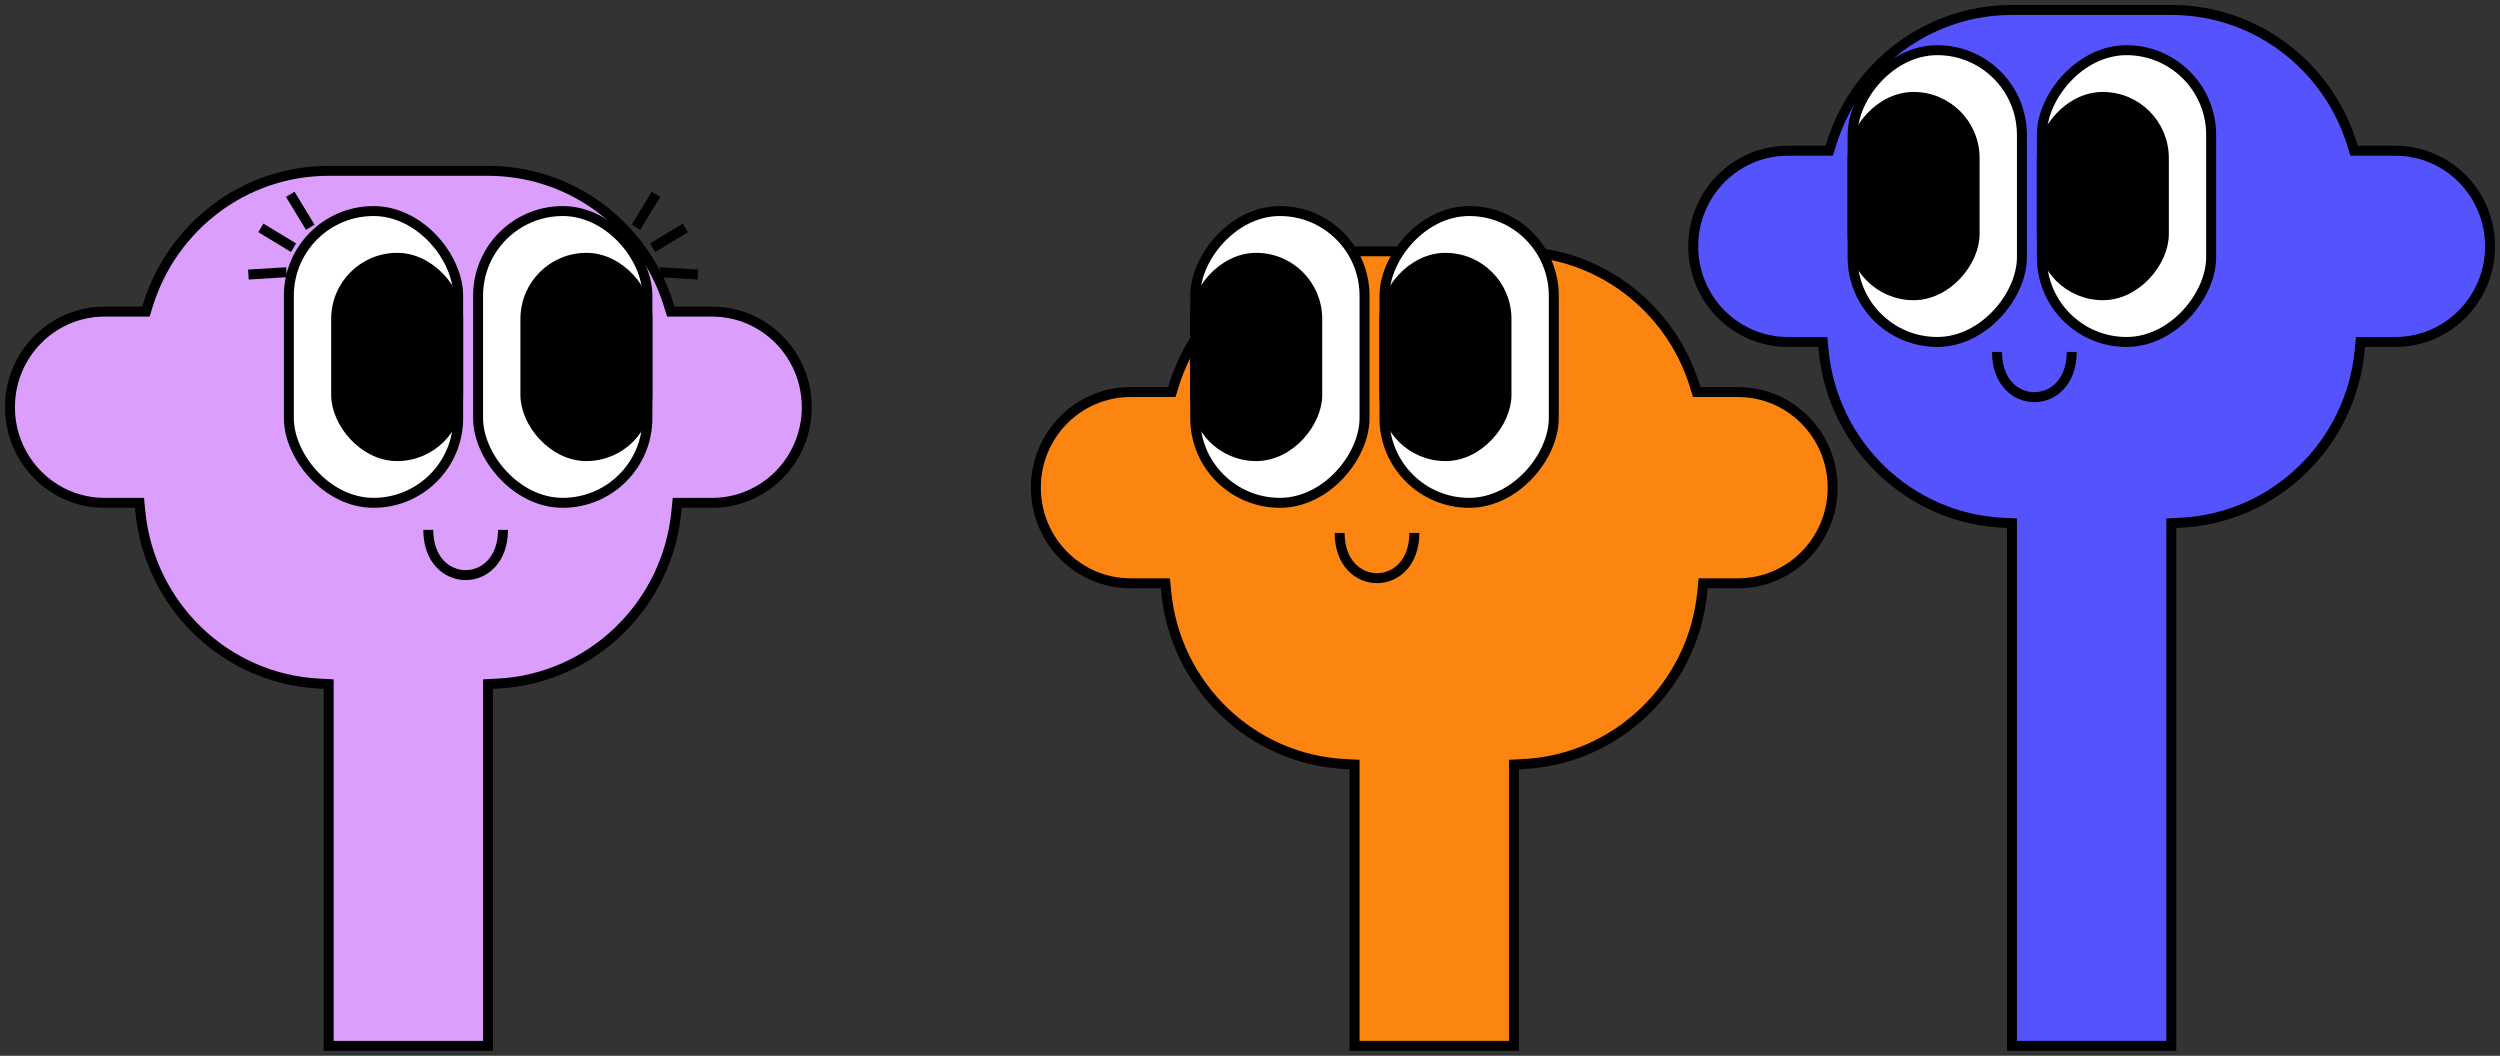 <svg width="251" height="106" viewBox="0 0 251 106" fill="none" xmlns="http://www.w3.org/2000/svg">
<rect x="0" y="0" width="251" height="106" fill="#333333" stroke="none"/>
<path d="M49 69.632V68.681L49.95 68.633C59.36 68.166 66.983 60.777 67.906 51.388L67.995 50.486H68.901H71.5C76.738 50.486 81 46.197 81 40.886C81 35.575 76.738 31.286 71.5 31.286H68.084H67.348L67.129 30.583C64.706 22.792 57.5 17.152 49 17.152H33C24.5 17.152 17.294 22.792 14.87 30.583L14.652 31.286H13.916H10.5C5.262 31.286 1 35.575 1 40.886C1 46.197 5.262 50.486 10.5 50.486H13.099H14.005L14.094 51.388C15.017 60.777 22.64 68.166 32.05 68.633L33 68.681V69.632V105H49V69.632Z" fill="#DB9EFD" stroke="black" strokeWidth="2"/>
<line x1="1" y1="-1" x2="4.846" y2="-1" transform="matrix(-0.855 -0.518 -0.511 0.86 29.82 26.248)" stroke="black" strokeWidth="2" strokeLinecap="round"/>
<line x1="1" y1="-1" x2="4.831" y2="-1" transform="matrix(-0.998 0.061 0.06 0.998 29.82 28.267)" stroke="black" strokeWidth="2" strokeLinecap="round"/>
<line x1="1" y1="-1" x2="4.871" y2="-1" transform="matrix(-0.519 -0.855 -0.85 0.526 30.82 24.199)" stroke="black" strokeWidth="2" strokeLinecap="round"/>
<line x1="1" y1="-1" x2="4.846" y2="-1" transform="matrix(0.855 -0.518 0.511 0.86 65.18 26.248)" stroke="black" strokeWidth="2" strokeLinecap="round"/>
<line x1="1" y1="-1" x2="4.831" y2="-1" transform="matrix(0.998 0.061 -0.06 0.998 65.18 28.267)" stroke="black" strokeWidth="2" strokeLinecap="round"/>
<line x1="1" y1="-1" x2="4.871" y2="-1" transform="matrix(0.519 -0.855 0.85 0.526 64.18 24.199)" stroke="black" strokeWidth="2" strokeLinecap="round"/>
<rect x="29" y="21.19" width="17" height="29.295" rx="8.5" fill="white" stroke="black" strokeWidth="2"/>
<rect x="33.75" y="25.885" width="12.25" height="19.907" rx="6.125" fill="black" stroke="black" strokeWidth="2"/>
<rect x="48" y="21.19" width="17" height="29.295" rx="8.5" fill="white" stroke="black" strokeWidth="2"/>
<rect x="52.75" y="25.885" width="12.25" height="19.907" rx="6.125" fill="black" stroke="black" strokeWidth="2"/>
<path d="M136 77.709V76.757L135.05 76.71C125.64 76.242 118.017 68.853 117.094 59.464L117.005 58.562H116.099H113.5C108.262 58.562 104 54.273 104 48.962C104 43.651 108.262 39.362 113.5 39.362H116.916H117.652L117.87 38.659C120.294 30.868 127.5 25.229 136 25.229H152C160.5 25.229 167.706 30.868 170.13 38.659L170.348 39.362H171.084H174.5C179.738 39.362 184 43.651 184 48.962C184 54.273 179.738 58.562 174.5 58.562H171.901H170.995L170.906 59.464C169.983 68.853 162.36 76.242 152.95 76.71L152 76.757V77.709V105H136V77.709Z" fill="#FB8510" stroke="black" strokeWidth="2"/>
<rect x="-1" y="1" width="17" height="29.295" rx="8.5" transform="matrix(-1 0 0 1 155 20.19)" fill="white" stroke="black" strokeWidth="2"/>
<rect x="-1" y="1" width="12.25" height="19.907" rx="6.125" transform="matrix(-1 0 0 1 150.25 24.885)" fill="black" stroke="black" strokeWidth="2"/>
<rect x="-1" y="1" width="17" height="29.295" rx="8.5" transform="matrix(-1 0 0 1 136 20.19)" fill="white" stroke="black" strokeWidth="2"/>
<rect x="-1" y="1" width="12.25" height="19.907" rx="6.125" transform="matrix(-1 0 0 1 131.25 24.885)" fill="black" stroke="black" strokeWidth="2"/>
<path d="M142 53.505C142 59.562 134.5 59.562 134.5 53.505" stroke="black" strokeWidth="2" strokeLinecap="round"/>
<path d="M202 53.48V52.528L201.05 52.481C191.64 52.013 184.017 44.625 183.094 35.235L183.005 34.333H182.099H179.5C174.262 34.333 170 30.044 170 24.733C170 19.422 174.262 15.133 179.5 15.133H182.916H183.652L183.87 14.43C186.294 6.64 193.5 1 202 1H218C226.5 1 233.706 6.64 236.13 14.43L236.348 15.133H237.084H240.5C245.738 15.133 250 19.422 250 24.733C250 30.044 245.738 34.333 240.5 34.333H237.901H236.995L236.906 35.235C235.983 44.625 228.36 52.013 218.95 52.481L218 52.528V53.48V105H202V53.48Z" fill="#5553FE" stroke="black" strokeWidth="2"/>
<rect x="-1" y="1" width="17" height="29.295" rx="8.5" transform="matrix(-1 0 0 1 221 4.038)" fill="white" stroke="black" strokeWidth="2"/>
<rect x="-1" y="1" width="12.25" height="19.907" rx="6.125" transform="matrix(-1 0 0 1 216.25 8.732)" fill="black" stroke="black" strokeWidth="2"/>
<rect x="-1" y="1" width="17" height="29.295" rx="8.5" transform="matrix(-1 0 0 1 202 4.038)" fill="white" stroke="black" strokeWidth="2"/>
<rect x="-1" y="1" width="12.25" height="19.907" rx="6.125" transform="matrix(-1 0 0 1 197.25 8.732)" fill="black" stroke="black" strokeWidth="2"/>
<path d="M50.5 53.197C50.5 59.255 43 59.255 43 53.197" stroke="black" strokeWidth="2" strokeLinecap="round"/>
<path d="M208 35.333C208 41.39 200.5 41.39 200.5 35.333" stroke="black" strokeWidth="2" strokeLinecap="round"/>
</svg>
